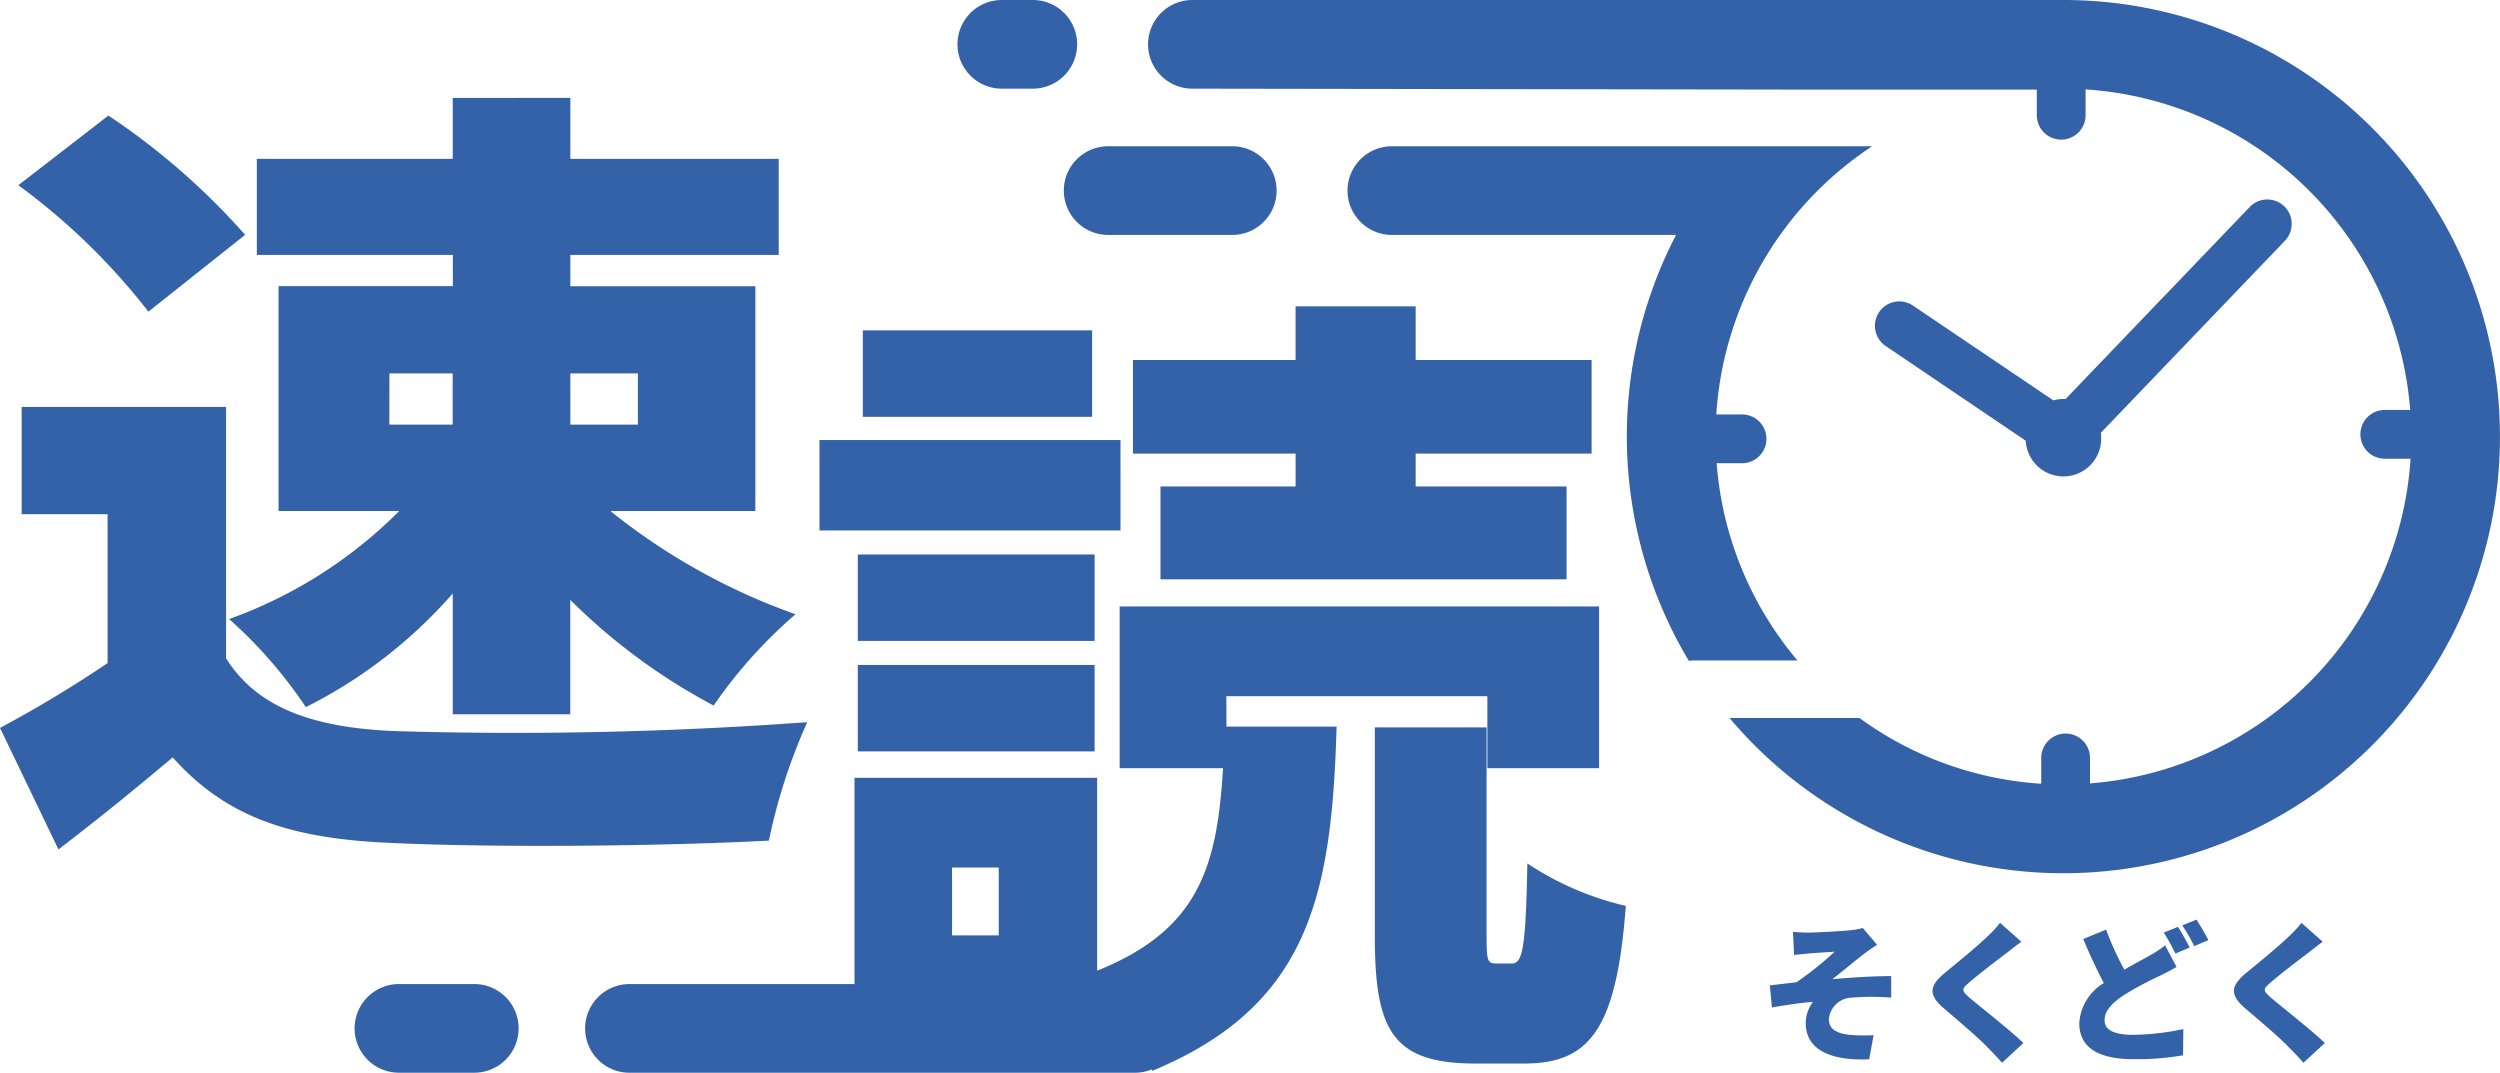 <svg xmlns="http://www.w3.org/2000/svg" width="111.866" height="48" viewBox="0 0 111.866 48"><defs><style>.a{fill:#3362a8;}.b{fill:none;}</style></defs><path class="a" d="M10.116,47.147c1.388,2.221,3.917,3.116,7.573,3.259a178.919,178.919,0,0,0,18.432-.4,25.64,25.64,0,0,0-1.716,5.3c-4.739.252-12.165.323-16.828.107-4.441-.179-7.388-1.073-9.85-3.832-1.529,1.289-3.1,2.579-5.111,4.12L0,50.263a54.1,54.1,0,0,0,4.814-2.9V40.7H.97V35.9h9.146ZM4.85,22.863A31.315,31.315,0,0,1,10.969,28.2L6.641,31.638a29.29,29.29,0,0,0-5.82-5.659Zm20.672-.793V24.8h9.322v4.3H25.521v1.4H33.8V40.558H27.312a28.35,28.35,0,0,0,8.283,4.62,21.479,21.479,0,0,0-3.661,4.084,26.965,26.965,0,0,1-6.417-4.729v5.121H20.259V44.247a21.527,21.527,0,0,1-6.573,5.086,20.6,20.6,0,0,0-3.433-3.941,20.5,20.5,0,0,0,7.611-4.834h-5.4V30.494h7.8V29.1H11.492V24.8h8.767V22.076Zm-8.1,14.62h2.834V34.4H17.425Zm8.1,0h3.021V34.4H25.521Z" transform="translate(0 -17.692)"/><path class="a" d="M401,209.572c.282,0,1.476-.06,1.9-.107a2.72,2.72,0,0,0,.528-.1l.641.756a7.476,7.476,0,0,0-.629.438c-.472.365-.956.776-1.375,1.1.835-.081,1.9-.141,2.636-.141v.964a10.8,10.8,0,0,0-1.751,0,1.061,1.061,0,0,0-1.039.958c0,.452.343.647.944.708a7.143,7.143,0,0,0,1.059.014l-.2,1.081c-1.773.073-2.838-.452-2.838-1.626a1.609,1.609,0,0,1,.323-.944c-.559.042-1.228.143-1.835.25l-.093-.992c.357-.034.835-.1,1.19-.135a15.617,15.617,0,0,0,1.714-1.371c-.264.022-.9.056-1.166.081-.163.014-.4.042-.655.067l-.048-1.037A6.408,6.408,0,0,0,401,209.572Z" transform="translate(-320.076 -167.842)"/><path class="a" d="M439.288,209.533c-.424.315-1.267.964-1.694,1.335-.329.284-.315.343,0,.633.444.385,1.773,1.416,2.448,2.057l-.958.885c-.216-.244-.438-.48-.66-.7-.371-.4-1.343-1.22-1.956-1.745-.688-.6-.647-.992.067-1.587.54-.438,1.41-1.154,1.861-1.587a5.053,5.053,0,0,0,.6-.641l.95.843C439.7,209.211,439.471,209.388,439.288,209.533Z" transform="translate(-349.5 -166.888)"/><path class="a" d="M471.093,209.709c.432-.25.843-.466,1.127-.629a4.736,4.736,0,0,0,.7-.458l.512.964c-.242.143-.486.27-.756.4a14.986,14.986,0,0,0-1.565.837c-.518.343-.9.7-.9,1.146s.432.655,1.3.655a11.719,11.719,0,0,0,2.225-.256l-.014,1.172a12.282,12.282,0,0,1-2.182.175c-1.388,0-2.461-.377-2.461-1.624a2.258,2.258,0,0,1,1.1-1.785c-.309-.573-.627-1.267-.924-1.97l1.025-.419A13.812,13.812,0,0,0,471.093,209.709Zm2.928-.992-.641.27a9.254,9.254,0,0,0-.52-.938l.635-.256c.169.25.4.688.528.924Zm.835-.331-.635.27a7.506,7.506,0,0,0-.534-.93l.635-.256A9.955,9.955,0,0,1,474.856,208.386Z" transform="translate(-376.039 -166.319)"/><path class="a" d="M507.288,209.533c-.424.315-1.267.964-1.694,1.335-.329.284-.315.343,0,.633.444.385,1.773,1.416,2.448,2.057l-.958.885c-.216-.244-.438-.48-.661-.7-.371-.4-1.343-1.22-1.956-1.745-.688-.6-.647-.992.067-1.587.54-.438,1.41-1.154,1.861-1.587a5.051,5.051,0,0,0,.6-.641l.95.843C507.7,209.211,507.471,209.388,507.288,209.533Z" transform="translate(-404.013 -166.888)"/><rect class="a" width="10.26" height="3.868" transform="translate(38.608 14.783)"/><path class="a" d="M262.867,77.169h-6.046v4.155h18.171V77.169h-6.752V75.7h7.872V71.51h-7.872v-2.4h-5.373v2.4H255.59V75.7h7.277Z" transform="translate(-204.894 -55.402)"/><rect class="a" width="13.47" height="4.046" transform="translate(36.668 19.69)"/><rect class="a" width="10.596" height="3.868" transform="translate(38.384 24.811)"/><path class="a" d="M160.693,140.833h11.679v3.223h5V136.82H155.919v7.236h4.625c-.262,4.405-1.081,7.236-5.633,9.061v-8.63H144.054v9.229h-10.07a1.983,1.983,0,0,0,0,3.967H156.6a1.984,1.984,0,0,0,.754-.149c.01.02.02.042.028.062,7.089-2.938,8.023-7.987,8.245-15.4h-4.929ZM148.419,148.5h2.089v3.037h-2.089Z" transform="translate(-105.818 -109.682)"/><rect class="a" width="10.596" height="3.868" transform="translate(38.384 29.754)"/><path class="a" d="M316.977,170.179c-.073,3.9-.224,4.477-.708,4.477H315.6c-.411,0-.448-.107-.448-1.254V164.09h-5v9.348c0,4.227.793,5.695,4.514,5.695h2.164c2.91,0,4.141-1.5,4.552-7.055A13.437,13.437,0,0,1,316.977,170.179Z" transform="translate(-248.633 -131.543)"/><path class="a" d="M85.355,222H81.983a1.983,1.983,0,1,0,0,3.967h3.372a1.983,1.983,0,1,0,0-3.967Z" transform="translate(-64.132 -177.967)"/><path class="b" d="M430.955,53.963a1.694,1.694,0,0,1,.452-.063h.1l8.237-8.6a1.091,1.091,0,1,1,1.575,1.511l-8.235,8.6a1.638,1.638,0,0,1,.01.173,1.688,1.688,0,1,1-3.372.184l-6.264-4.239a1.091,1.091,0,0,1,1.222-1.809Z" transform="translate(-339.081 -36.048)"/><path class="a" d="M423.163,50.04a1.091,1.091,0,0,0,.294,1.515l6.268,4.239a1.688,1.688,0,1,0,3.372-.184,1.655,1.655,0,0,0-.01-.173l8.235-8.592a1.091,1.091,0,1,0-1.575-1.511l-8.237,8.59h-.1a1.694,1.694,0,0,0-.452.063l-6.28-4.241a1.091,1.091,0,0,0-1.515.294Z" transform="translate(-339.08 -36.072)"/><path class="a" d="M221.355,1.983A1.983,1.983,0,0,0,219.372,0h-1.388a1.983,1.983,0,1,0,0,3.967h1.388A1.983,1.983,0,0,0,221.355,1.983Z" transform="translate(-173.157)"/><path class="a" d="M247.537,33h-5.554a1.983,1.983,0,0,0,0,3.967h5.554a1.983,1.983,0,0,0,0-3.967Z" transform="translate(-192.397 -26.455)"/><path class="a" d="M405.9,20.21h-.026a.024.024,0,0,0,.026,0Z" transform="translate(-325.367 -16.201)"/><path class="a" d="M319.273,56.028a1.314,1.314,0,0,1,.218-.02h4.641a15.491,15.491,0,0,1-3.616-8.826h1.137a1.091,1.091,0,1,0,0-2.182H320.5a15.568,15.568,0,0,1,6.972-12H305.983a1.983,1.983,0,0,0,0,3.967H318.7A19.557,19.557,0,0,0,319.273,56.028Z" transform="translate(-243.702 -26.455)"/><path class="a" d="M299.955,0H260.983a1.983,1.983,0,1,0,0,3.967l27.122.042h10.663V5.157a1.091,1.091,0,0,0,2.182,0V4a15.59,15.59,0,0,1,14.525,14.344h-1.137a1.091,1.091,0,0,0,0,2.182h1.154a15.59,15.59,0,0,1-14.344,14.529v-1.14a1.091,1.091,0,0,0-2.182,0v1.154a15.457,15.457,0,0,1-8.132-2.94h-5.816A19.537,19.537,0,1,0,299.955,0Z" transform="translate(-207.628)"/></svg>